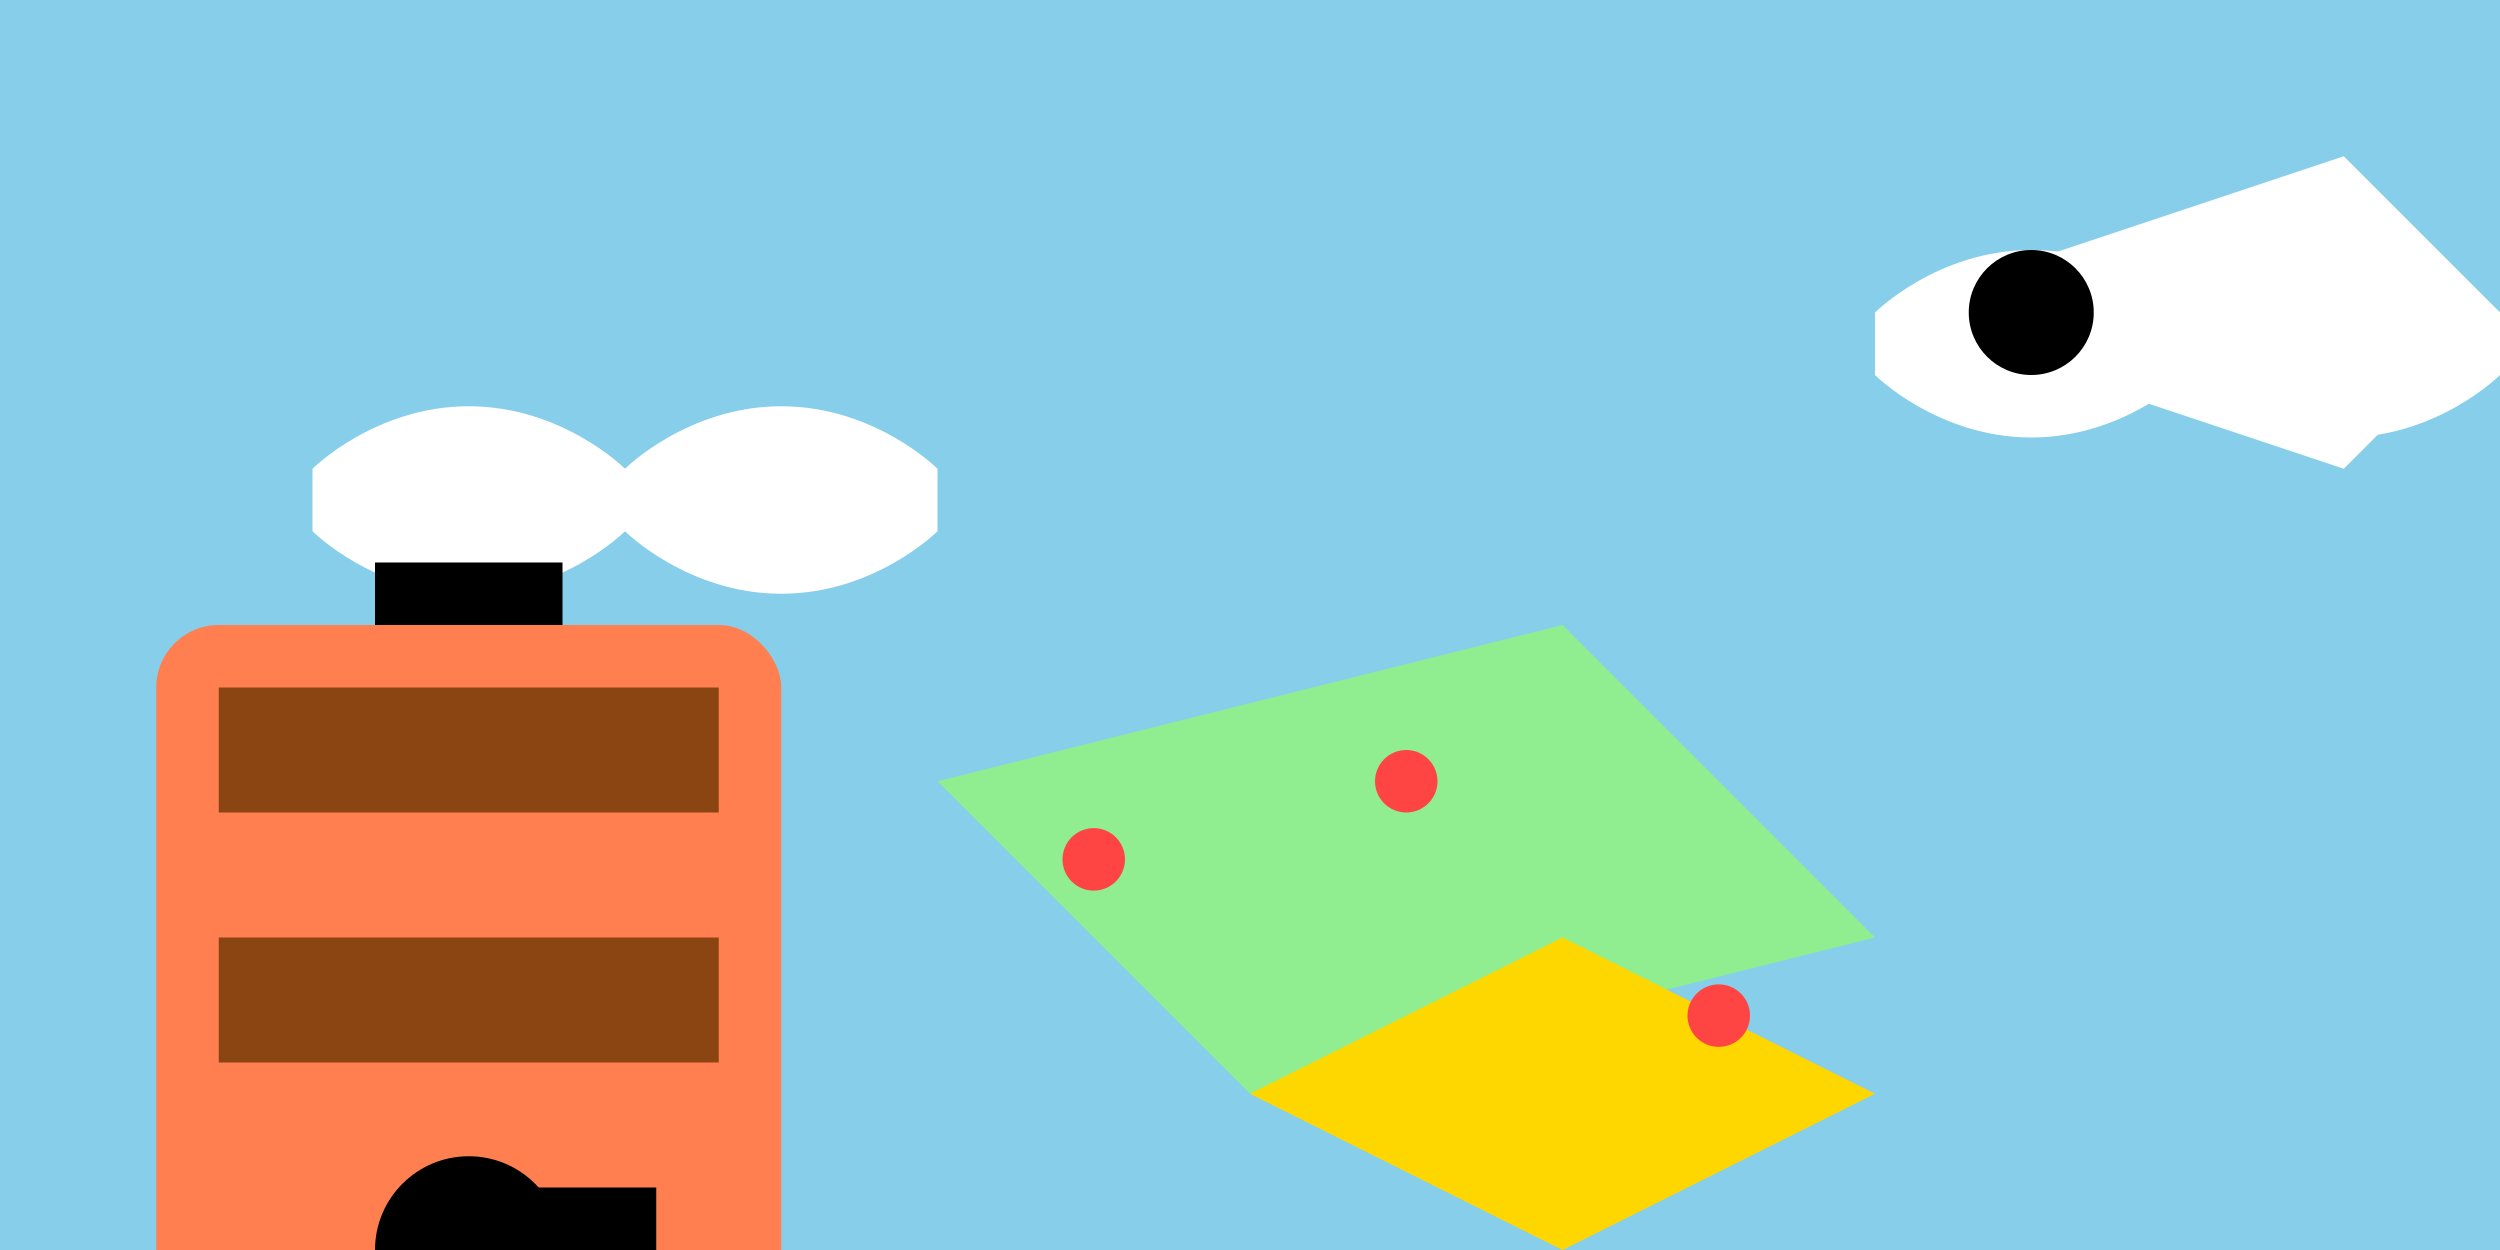 <?xml version="1.0" encoding="UTF-8"?>
<svg width="800" height="400" viewBox="0 0 800 400" fill="none" xmlns="http://www.w3.org/2000/svg">
  <!-- Background -->
  <rect width="800" height="400" fill="#87CEEB"/>

  <!-- Clouds -->
  <path d="M600 100C600 100 620 80 650 80C680 80 700 100 700 100C700 100 720 80 750 80C780 80 800 100 800 100V120C800 120 780 140 750 140C720 140 700 120 700 120C700 120 680 140 650 140C620 140 600 120 600 120V100Z" fill="white"/>
  <path d="M100 150C100 150 120 130 150 130C180 130 200 150 200 150C200 150 220 130 250 130C280 130 300 150 300 150V170C300 170 280 190 250 190C220 190 200 170 200 170C200 170 180 190 150 190C120 190 100 170 100 170V150Z" fill="white"/>

  <!-- Map -->
  <path d="M300 250L500 200L600 300L400 350L300 250Z" fill="#90EE90"/>
  <path d="M400 350L500 300L600 350L500 400L400 350Z" fill="#FFD700"/>

  <!-- Location Pins -->
  <circle cx="350" cy="275" r="10" fill="#FF4444"/>
  <circle cx="450" cy="250" r="10" fill="#FF4444"/>
  <circle cx="550" cy="325" r="10" fill="#FF4444"/>

  <!-- Suitcase -->
  <rect x="50" y="200" width="200" height="250" rx="20" fill="#FF7F50"/>
  <rect x="70" y="220" width="160" height="40" fill="#8B4513"/>
  <rect x="70" y="300" width="160" height="40" fill="#8B4513"/>
  <rect x="120" y="180" width="60" height="20" fill="#000000"/>

  <!-- Camera -->
  <circle cx="150" cy="400" r="30" fill="#000000"/>
  <rect x="170" y="380" width="40" height="30" fill="#000000"/>

  <!-- Passport -->
  <rect x="50" y="450" width="80" height="120" fill="#000080"/>
  <circle cx="90" cy="500" r="20" fill="#FFD700"/>

  <!-- Compass -->
  <circle cx="200" cy="450" r="30" fill="#FFFFFF"/>
  <path d="M200 420L210 450L200 480L190 450L200 420Z" fill="#FF0000"/>

  <!-- Airplane -->
  <path d="M600 100L750 50L800 100L750 150L600 100Z" fill="#FFFFFF"/>
  <circle cx="650" cy="100" r="20" fill="#000000"/>
</svg>